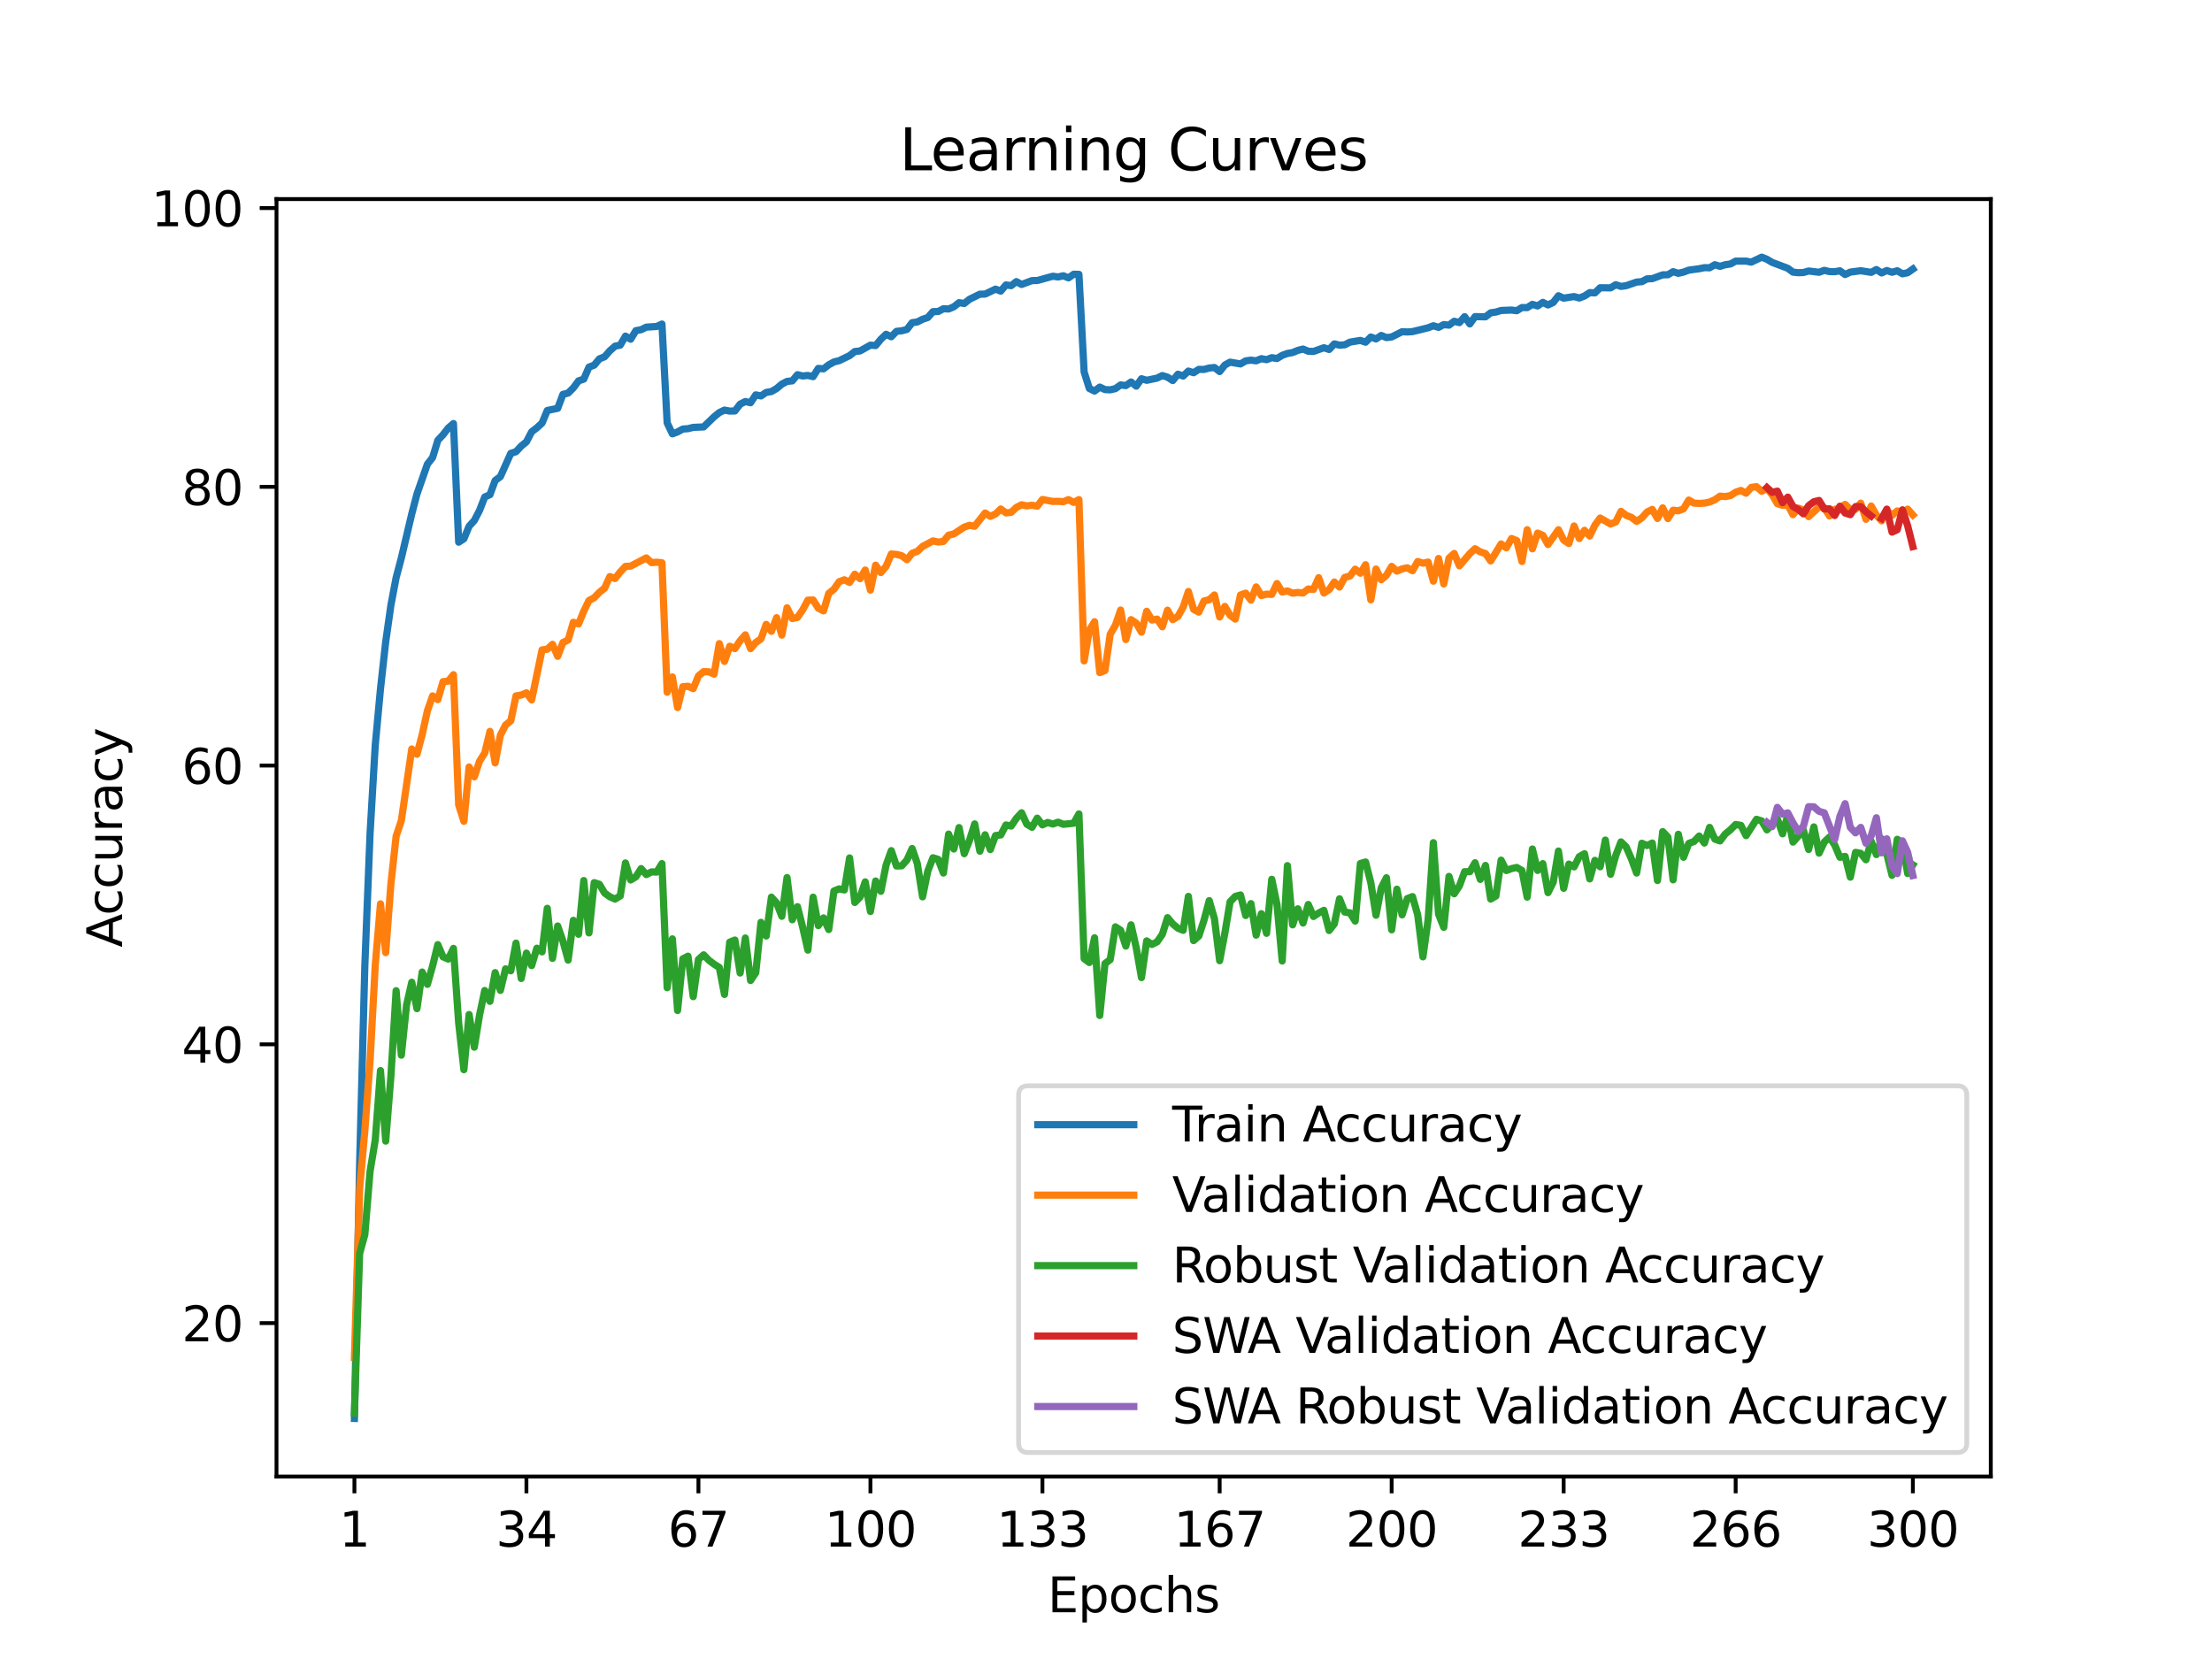 <?xml version="1.0" encoding="utf-8" standalone="no"?>
<!DOCTYPE svg PUBLIC "-//W3C//DTD SVG 1.1//EN"
  "http://www.w3.org/Graphics/SVG/1.1/DTD/svg11.dtd">
<svg xmlns:xlink="http://www.w3.org/1999/xlink" width="460.8pt" height="345.6pt" viewBox="0 0 460.8 345.6" xmlns="http://www.w3.org/2000/svg" version="1.1">
 <defs>
  <style type="text/css">*{stroke-linejoin: round; stroke-linecap: butt}</style>
 </defs>
 <g id="figure_1">
  <g id="patch_1">
   <path d="M 0 345.6 
L 460.8 345.6 
L 460.8 0 
L 0 0 
z
" style="fill: #ffffff"/>
  </g>
  <g id="axes_1">
   <g id="patch_2">
    <path d="M 57.6 307.584 
L 414.72 307.584 
L 414.72 41.472 
L 57.6 41.472 
z
" style="fill: #ffffff"/>
   </g>
   <g id="matplotlib.axis_1">
    <g id="xtick_1">
     <g id="line2d_1">
      <defs>
       <path id="m4ce14a0299" d="M 0 0 
L 0 3.5 
" style="stroke: #000000; stroke-width: 0.8"/>
      </defs>
      <g>
       <use xlink:href="#m4ce14a0299" x="73.833" y="307.584" style="stroke: #000000; stroke-width: 0.8"/>
      </g>
     </g>
     <g id="text_1">
      <!-- 1 -->
      <g transform="translate(70.651 322.182) scale(0.1 -0.1)">
       <defs>
        <path id="DejaVuSans-31" d="M 794 531 
L 1825 531 
L 1825 4091 
L 703 3866 
L 703 4441 
L 1819 4666 
L 2450 4666 
L 2450 531 
L 3481 531 
L 3481 0 
L 794 0 
L 794 531 
z
" transform="scale(0.016)"/>
       </defs>
       <use xlink:href="#DejaVuSans-31"/>
      </g>
     </g>
    </g>
    <g id="xtick_2">
     <g id="line2d_2">
      <g>
       <use xlink:href="#m4ce14a0299" x="109.664" y="307.584" style="stroke: #000000; stroke-width: 0.8"/>
      </g>
     </g>
     <g id="text_2">
      <!-- 34 -->
      <g transform="translate(103.302 322.182) scale(0.1 -0.1)">
       <defs>
        <path id="DejaVuSans-33" d="M 2597 2516 
Q 3050 2419 3304 2112 
Q 3559 1806 3559 1356 
Q 3559 666 3084 287 
Q 2609 -91 1734 -91 
Q 1441 -91 1130 -33 
Q 819 25 488 141 
L 488 750 
Q 750 597 1062 519 
Q 1375 441 1716 441 
Q 2309 441 2620 675 
Q 2931 909 2931 1356 
Q 2931 1769 2642 2001 
Q 2353 2234 1838 2234 
L 1294 2234 
L 1294 2753 
L 1863 2753 
Q 2328 2753 2575 2939 
Q 2822 3125 2822 3475 
Q 2822 3834 2567 4026 
Q 2313 4219 1838 4219 
Q 1578 4219 1281 4162 
Q 984 4106 628 3988 
L 628 4550 
Q 988 4650 1302 4700 
Q 1616 4750 1894 4750 
Q 2613 4750 3031 4423 
Q 3450 4097 3450 3541 
Q 3450 3153 3228 2886 
Q 3006 2619 2597 2516 
z
" transform="scale(0.016)"/>
        <path id="DejaVuSans-34" d="M 2419 4116 
L 825 1625 
L 2419 1625 
L 2419 4116 
z
M 2253 4666 
L 3047 4666 
L 3047 1625 
L 3713 1625 
L 3713 1100 
L 3047 1100 
L 3047 0 
L 2419 0 
L 2419 1100 
L 313 1100 
L 313 1709 
L 2253 4666 
z
" transform="scale(0.016)"/>
       </defs>
       <use xlink:href="#DejaVuSans-33"/>
       <use xlink:href="#DejaVuSans-34" x="63.623"/>
      </g>
     </g>
    </g>
    <g id="xtick_3">
     <g id="line2d_3">
      <g>
       <use xlink:href="#m4ce14a0299" x="145.496" y="307.584" style="stroke: #000000; stroke-width: 0.8"/>
      </g>
     </g>
     <g id="text_3">
      <!-- 67 -->
      <g transform="translate(139.133 322.182) scale(0.1 -0.1)">
       <defs>
        <path id="DejaVuSans-36" d="M 2113 2584 
Q 1688 2584 1439 2293 
Q 1191 2003 1191 1497 
Q 1191 994 1439 701 
Q 1688 409 2113 409 
Q 2538 409 2786 701 
Q 3034 994 3034 1497 
Q 3034 2003 2786 2293 
Q 2538 2584 2113 2584 
z
M 3366 4563 
L 3366 3988 
Q 3128 4100 2886 4159 
Q 2644 4219 2406 4219 
Q 1781 4219 1451 3797 
Q 1122 3375 1075 2522 
Q 1259 2794 1537 2939 
Q 1816 3084 2150 3084 
Q 2853 3084 3261 2657 
Q 3669 2231 3669 1497 
Q 3669 778 3244 343 
Q 2819 -91 2113 -91 
Q 1303 -91 875 529 
Q 447 1150 447 2328 
Q 447 3434 972 4092 
Q 1497 4750 2381 4750 
Q 2619 4750 2861 4703 
Q 3103 4656 3366 4563 
z
" transform="scale(0.016)"/>
        <path id="DejaVuSans-37" d="M 525 4666 
L 3525 4666 
L 3525 4397 
L 1831 0 
L 1172 0 
L 2766 4134 
L 525 4134 
L 525 4666 
z
" transform="scale(0.016)"/>
       </defs>
       <use xlink:href="#DejaVuSans-36"/>
       <use xlink:href="#DejaVuSans-37" x="63.623"/>
      </g>
     </g>
    </g>
    <g id="xtick_4">
     <g id="line2d_4">
      <g>
       <use xlink:href="#m4ce14a0299" x="181.327" y="307.584" style="stroke: #000000; stroke-width: 0.8"/>
      </g>
     </g>
     <g id="text_4">
      <!-- 100 -->
      <g transform="translate(171.783 322.182) scale(0.1 -0.1)">
       <defs>
        <path id="DejaVuSans-30" d="M 2034 4250 
Q 1547 4250 1301 3770 
Q 1056 3291 1056 2328 
Q 1056 1369 1301 889 
Q 1547 409 2034 409 
Q 2525 409 2770 889 
Q 3016 1369 3016 2328 
Q 3016 3291 2770 3770 
Q 2525 4250 2034 4250 
z
M 2034 4750 
Q 2819 4750 3233 4129 
Q 3647 3509 3647 2328 
Q 3647 1150 3233 529 
Q 2819 -91 2034 -91 
Q 1250 -91 836 529 
Q 422 1150 422 2328 
Q 422 3509 836 4129 
Q 1250 4750 2034 4750 
z
" transform="scale(0.016)"/>
       </defs>
       <use xlink:href="#DejaVuSans-31"/>
       <use xlink:href="#DejaVuSans-30" x="63.623"/>
       <use xlink:href="#DejaVuSans-30" x="127.246"/>
      </g>
     </g>
    </g>
    <g id="xtick_5">
     <g id="line2d_5">
      <g>
       <use xlink:href="#m4ce14a0299" x="217.158" y="307.584" style="stroke: #000000; stroke-width: 0.8"/>
      </g>
     </g>
     <g id="text_5">
      <!-- 133 -->
      <g transform="translate(207.615 322.182) scale(0.1 -0.1)">
       <use xlink:href="#DejaVuSans-31"/>
       <use xlink:href="#DejaVuSans-33" x="63.623"/>
       <use xlink:href="#DejaVuSans-33" x="127.246"/>
      </g>
     </g>
    </g>
    <g id="xtick_6">
     <g id="line2d_6">
      <g>
       <use xlink:href="#m4ce14a0299" x="254.076" y="307.584" style="stroke: #000000; stroke-width: 0.8"/>
      </g>
     </g>
     <g id="text_6">
      <!-- 167 -->
      <g transform="translate(244.532 322.182) scale(0.1 -0.1)">
       <use xlink:href="#DejaVuSans-31"/>
       <use xlink:href="#DejaVuSans-36" x="63.623"/>
       <use xlink:href="#DejaVuSans-37" x="127.246"/>
      </g>
     </g>
    </g>
    <g id="xtick_7">
     <g id="line2d_7">
      <g>
       <use xlink:href="#m4ce14a0299" x="289.907" y="307.584" style="stroke: #000000; stroke-width: 0.8"/>
      </g>
     </g>
     <g id="text_7">
      <!-- 200 -->
      <g transform="translate(280.363 322.182) scale(0.1 -0.1)">
       <defs>
        <path id="DejaVuSans-32" d="M 1228 531 
L 3431 531 
L 3431 0 
L 469 0 
L 469 531 
Q 828 903 1448 1529 
Q 2069 2156 2228 2338 
Q 2531 2678 2651 2914 
Q 2772 3150 2772 3378 
Q 2772 3750 2511 3984 
Q 2250 4219 1831 4219 
Q 1534 4219 1204 4116 
Q 875 4013 500 3803 
L 500 4441 
Q 881 4594 1212 4672 
Q 1544 4750 1819 4750 
Q 2544 4750 2975 4387 
Q 3406 4025 3406 3419 
Q 3406 3131 3298 2873 
Q 3191 2616 2906 2266 
Q 2828 2175 2409 1742 
Q 1991 1309 1228 531 
z
" transform="scale(0.016)"/>
       </defs>
       <use xlink:href="#DejaVuSans-32"/>
       <use xlink:href="#DejaVuSans-30" x="63.623"/>
       <use xlink:href="#DejaVuSans-30" x="127.246"/>
      </g>
     </g>
    </g>
    <g id="xtick_8">
     <g id="line2d_8">
      <g>
       <use xlink:href="#m4ce14a0299" x="325.739" y="307.584" style="stroke: #000000; stroke-width: 0.8"/>
      </g>
     </g>
     <g id="text_8">
      <!-- 233 -->
      <g transform="translate(316.195 322.182) scale(0.1 -0.1)">
       <use xlink:href="#DejaVuSans-32"/>
       <use xlink:href="#DejaVuSans-33" x="63.623"/>
       <use xlink:href="#DejaVuSans-33" x="127.246"/>
      </g>
     </g>
    </g>
    <g id="xtick_9">
     <g id="line2d_9">
      <g>
       <use xlink:href="#m4ce14a0299" x="361.57" y="307.584" style="stroke: #000000; stroke-width: 0.8"/>
      </g>
     </g>
     <g id="text_9">
      <!-- 266 -->
      <g transform="translate(352.026 322.182) scale(0.1 -0.1)">
       <use xlink:href="#DejaVuSans-32"/>
       <use xlink:href="#DejaVuSans-36" x="63.623"/>
       <use xlink:href="#DejaVuSans-36" x="127.246"/>
      </g>
     </g>
    </g>
    <g id="xtick_10">
     <g id="line2d_10">
      <g>
       <use xlink:href="#m4ce14a0299" x="398.487" y="307.584" style="stroke: #000000; stroke-width: 0.8"/>
      </g>
     </g>
     <g id="text_10">
      <!-- 300 -->
      <g transform="translate(388.944 322.182) scale(0.1 -0.1)">
       <use xlink:href="#DejaVuSans-33"/>
       <use xlink:href="#DejaVuSans-30" x="63.623"/>
       <use xlink:href="#DejaVuSans-30" x="127.246"/>
      </g>
     </g>
    </g>
    <g id="text_11">
     <!-- Epochs -->
     <g transform="translate(218.244 335.861) scale(0.1 -0.1)">
      <defs>
       <path id="DejaVuSans-45" d="M 628 4666 
L 3578 4666 
L 3578 4134 
L 1259 4134 
L 1259 2753 
L 3481 2753 
L 3481 2222 
L 1259 2222 
L 1259 531 
L 3634 531 
L 3634 0 
L 628 0 
L 628 4666 
z
" transform="scale(0.016)"/>
       <path id="DejaVuSans-70" d="M 1159 525 
L 1159 -1331 
L 581 -1331 
L 581 3500 
L 1159 3500 
L 1159 2969 
Q 1341 3281 1617 3432 
Q 1894 3584 2278 3584 
Q 2916 3584 3314 3078 
Q 3713 2572 3713 1747 
Q 3713 922 3314 415 
Q 2916 -91 2278 -91 
Q 1894 -91 1617 61 
Q 1341 213 1159 525 
z
M 3116 1747 
Q 3116 2381 2855 2742 
Q 2594 3103 2138 3103 
Q 1681 3103 1420 2742 
Q 1159 2381 1159 1747 
Q 1159 1113 1420 752 
Q 1681 391 2138 391 
Q 2594 391 2855 752 
Q 3116 1113 3116 1747 
z
" transform="scale(0.016)"/>
       <path id="DejaVuSans-6f" d="M 1959 3097 
Q 1497 3097 1228 2736 
Q 959 2375 959 1747 
Q 959 1119 1226 758 
Q 1494 397 1959 397 
Q 2419 397 2687 759 
Q 2956 1122 2956 1747 
Q 2956 2369 2687 2733 
Q 2419 3097 1959 3097 
z
M 1959 3584 
Q 2709 3584 3137 3096 
Q 3566 2609 3566 1747 
Q 3566 888 3137 398 
Q 2709 -91 1959 -91 
Q 1206 -91 779 398 
Q 353 888 353 1747 
Q 353 2609 779 3096 
Q 1206 3584 1959 3584 
z
" transform="scale(0.016)"/>
       <path id="DejaVuSans-63" d="M 3122 3366 
L 3122 2828 
Q 2878 2963 2633 3030 
Q 2388 3097 2138 3097 
Q 1578 3097 1268 2742 
Q 959 2388 959 1747 
Q 959 1106 1268 751 
Q 1578 397 2138 397 
Q 2388 397 2633 464 
Q 2878 531 3122 666 
L 3122 134 
Q 2881 22 2623 -34 
Q 2366 -91 2075 -91 
Q 1284 -91 818 406 
Q 353 903 353 1747 
Q 353 2603 823 3093 
Q 1294 3584 2113 3584 
Q 2378 3584 2631 3529 
Q 2884 3475 3122 3366 
z
" transform="scale(0.016)"/>
       <path id="DejaVuSans-68" d="M 3513 2113 
L 3513 0 
L 2938 0 
L 2938 2094 
Q 2938 2591 2744 2837 
Q 2550 3084 2163 3084 
Q 1697 3084 1428 2787 
Q 1159 2491 1159 1978 
L 1159 0 
L 581 0 
L 581 4863 
L 1159 4863 
L 1159 2956 
Q 1366 3272 1645 3428 
Q 1925 3584 2291 3584 
Q 2894 3584 3203 3211 
Q 3513 2838 3513 2113 
z
" transform="scale(0.016)"/>
       <path id="DejaVuSans-73" d="M 2834 3397 
L 2834 2853 
Q 2591 2978 2328 3040 
Q 2066 3103 1784 3103 
Q 1356 3103 1142 2972 
Q 928 2841 928 2578 
Q 928 2378 1081 2264 
Q 1234 2150 1697 2047 
L 1894 2003 
Q 2506 1872 2764 1633 
Q 3022 1394 3022 966 
Q 3022 478 2636 193 
Q 2250 -91 1575 -91 
Q 1294 -91 989 -36 
Q 684 19 347 128 
L 347 722 
Q 666 556 975 473 
Q 1284 391 1588 391 
Q 1994 391 2212 530 
Q 2431 669 2431 922 
Q 2431 1156 2273 1281 
Q 2116 1406 1581 1522 
L 1381 1569 
Q 847 1681 609 1914 
Q 372 2147 372 2553 
Q 372 3047 722 3315 
Q 1072 3584 1716 3584 
Q 2034 3584 2315 3537 
Q 2597 3491 2834 3397 
z
" transform="scale(0.016)"/>
      </defs>
      <use xlink:href="#DejaVuSans-45"/>
      <use xlink:href="#DejaVuSans-70" x="63.184"/>
      <use xlink:href="#DejaVuSans-6f" x="126.66"/>
      <use xlink:href="#DejaVuSans-63" x="187.842"/>
      <use xlink:href="#DejaVuSans-68" x="242.822"/>
      <use xlink:href="#DejaVuSans-73" x="306.201"/>
     </g>
    </g>
   </g>
   <g id="matplotlib.axis_2">
    <g id="ytick_1">
     <g id="line2d_11">
      <defs>
       <path id="m429bdee5ed" d="M 0 0 
L -3.5 0 
" style="stroke: #000000; stroke-width: 0.8"/>
      </defs>
      <g>
       <use xlink:href="#m429bdee5ed" x="57.6" y="275.622" style="stroke: #000000; stroke-width: 0.8"/>
      </g>
     </g>
     <g id="text_12">
      <!-- 20 -->
      <g transform="translate(37.875 279.421) scale(0.1 -0.1)">
       <use xlink:href="#DejaVuSans-32"/>
       <use xlink:href="#DejaVuSans-30" x="63.623"/>
      </g>
     </g>
    </g>
    <g id="ytick_2">
     <g id="line2d_12">
      <g>
       <use xlink:href="#m429bdee5ed" x="57.6" y="217.552" style="stroke: #000000; stroke-width: 0.8"/>
      </g>
     </g>
     <g id="text_13">
      <!-- 40 -->
      <g transform="translate(37.875 221.351) scale(0.1 -0.1)">
       <use xlink:href="#DejaVuSans-34"/>
       <use xlink:href="#DejaVuSans-30" x="63.623"/>
      </g>
     </g>
    </g>
    <g id="ytick_3">
     <g id="line2d_13">
      <g>
       <use xlink:href="#m429bdee5ed" x="57.6" y="159.482" style="stroke: #000000; stroke-width: 0.8"/>
      </g>
     </g>
     <g id="text_14">
      <!-- 60 -->
      <g transform="translate(37.875 163.281) scale(0.1 -0.1)">
       <use xlink:href="#DejaVuSans-36"/>
       <use xlink:href="#DejaVuSans-30" x="63.623"/>
      </g>
     </g>
    </g>
    <g id="ytick_4">
     <g id="line2d_14">
      <g>
       <use xlink:href="#m429bdee5ed" x="57.6" y="101.412" style="stroke: #000000; stroke-width: 0.8"/>
      </g>
     </g>
     <g id="text_15">
      <!-- 80 -->
      <g transform="translate(37.875 105.211) scale(0.1 -0.1)">
       <defs>
        <path id="DejaVuSans-38" d="M 2034 2216 
Q 1584 2216 1326 1975 
Q 1069 1734 1069 1313 
Q 1069 891 1326 650 
Q 1584 409 2034 409 
Q 2484 409 2743 651 
Q 3003 894 3003 1313 
Q 3003 1734 2745 1975 
Q 2488 2216 2034 2216 
z
M 1403 2484 
Q 997 2584 770 2862 
Q 544 3141 544 3541 
Q 544 4100 942 4425 
Q 1341 4750 2034 4750 
Q 2731 4750 3128 4425 
Q 3525 4100 3525 3541 
Q 3525 3141 3298 2862 
Q 3072 2584 2669 2484 
Q 3125 2378 3379 2068 
Q 3634 1759 3634 1313 
Q 3634 634 3220 271 
Q 2806 -91 2034 -91 
Q 1263 -91 848 271 
Q 434 634 434 1313 
Q 434 1759 690 2068 
Q 947 2378 1403 2484 
z
M 1172 3481 
Q 1172 3119 1398 2916 
Q 1625 2713 2034 2713 
Q 2441 2713 2670 2916 
Q 2900 3119 2900 3481 
Q 2900 3844 2670 4047 
Q 2441 4250 2034 4250 
Q 1625 4250 1398 4047 
Q 1172 3844 1172 3481 
z
" transform="scale(0.016)"/>
       </defs>
       <use xlink:href="#DejaVuSans-38"/>
       <use xlink:href="#DejaVuSans-30" x="63.623"/>
      </g>
     </g>
    </g>
    <g id="ytick_5">
     <g id="line2d_15">
      <g>
       <use xlink:href="#m429bdee5ed" x="57.6" y="43.342" style="stroke: #000000; stroke-width: 0.8"/>
      </g>
     </g>
     <g id="text_16">
      <!-- 100 -->
      <g transform="translate(31.512 47.141) scale(0.1 -0.1)">
       <use xlink:href="#DejaVuSans-31"/>
       <use xlink:href="#DejaVuSans-30" x="63.623"/>
       <use xlink:href="#DejaVuSans-30" x="127.246"/>
      </g>
     </g>
    </g>
    <g id="text_17">
     <!-- Accuracy -->
     <g transform="translate(25.433 197.356) rotate(-90) scale(0.1 -0.1)">
      <defs>
       <path id="DejaVuSans-41" d="M 2188 4044 
L 1331 1722 
L 3047 1722 
L 2188 4044 
z
M 1831 4666 
L 2547 4666 
L 4325 0 
L 3669 0 
L 3244 1197 
L 1141 1197 
L 716 0 
L 50 0 
L 1831 4666 
z
" transform="scale(0.016)"/>
       <path id="DejaVuSans-75" d="M 544 1381 
L 544 3500 
L 1119 3500 
L 1119 1403 
Q 1119 906 1312 657 
Q 1506 409 1894 409 
Q 2359 409 2629 706 
Q 2900 1003 2900 1516 
L 2900 3500 
L 3475 3500 
L 3475 0 
L 2900 0 
L 2900 538 
Q 2691 219 2414 64 
Q 2138 -91 1772 -91 
Q 1169 -91 856 284 
Q 544 659 544 1381 
z
M 1991 3584 
L 1991 3584 
z
" transform="scale(0.016)"/>
       <path id="DejaVuSans-72" d="M 2631 2963 
Q 2534 3019 2420 3045 
Q 2306 3072 2169 3072 
Q 1681 3072 1420 2755 
Q 1159 2438 1159 1844 
L 1159 0 
L 581 0 
L 581 3500 
L 1159 3500 
L 1159 2956 
Q 1341 3275 1631 3429 
Q 1922 3584 2338 3584 
Q 2397 3584 2469 3576 
Q 2541 3569 2628 3553 
L 2631 2963 
z
" transform="scale(0.016)"/>
       <path id="DejaVuSans-61" d="M 2194 1759 
Q 1497 1759 1228 1600 
Q 959 1441 959 1056 
Q 959 750 1161 570 
Q 1363 391 1709 391 
Q 2188 391 2477 730 
Q 2766 1069 2766 1631 
L 2766 1759 
L 2194 1759 
z
M 3341 1997 
L 3341 0 
L 2766 0 
L 2766 531 
Q 2569 213 2275 61 
Q 1981 -91 1556 -91 
Q 1019 -91 701 211 
Q 384 513 384 1019 
Q 384 1609 779 1909 
Q 1175 2209 1959 2209 
L 2766 2209 
L 2766 2266 
Q 2766 2663 2505 2880 
Q 2244 3097 1772 3097 
Q 1472 3097 1187 3025 
Q 903 2953 641 2809 
L 641 3341 
Q 956 3463 1253 3523 
Q 1550 3584 1831 3584 
Q 2591 3584 2966 3190 
Q 3341 2797 3341 1997 
z
" transform="scale(0.016)"/>
       <path id="DejaVuSans-79" d="M 2059 -325 
Q 1816 -950 1584 -1140 
Q 1353 -1331 966 -1331 
L 506 -1331 
L 506 -850 
L 844 -850 
Q 1081 -850 1212 -737 
Q 1344 -625 1503 -206 
L 1606 56 
L 191 3500 
L 800 3500 
L 1894 763 
L 2988 3500 
L 3597 3500 
L 2059 -325 
z
" transform="scale(0.016)"/>
      </defs>
      <use xlink:href="#DejaVuSans-41"/>
      <use xlink:href="#DejaVuSans-63" x="66.658"/>
      <use xlink:href="#DejaVuSans-63" x="121.639"/>
      <use xlink:href="#DejaVuSans-75" x="176.619"/>
      <use xlink:href="#DejaVuSans-72" x="239.998"/>
      <use xlink:href="#DejaVuSans-61" x="281.111"/>
      <use xlink:href="#DejaVuSans-63" x="342.391"/>
      <use xlink:href="#DejaVuSans-79" x="397.371"/>
     </g>
    </g>
   </g>
   <g id="line2d_16">
    <path d="M 73.833 295.488 
L 74.919 242.302 
L 76.004 201.112 
L 77.09 173.645 
L 78.176 155.162 
L 79.262 143.495 
L 80.348 133.699 
L 81.433 126.08 
L 82.519 120.343 
L 83.605 116.237 
L 85.777 107.045 
L 86.862 102.904 
L 89.034 96.697 
L 90.12 95.315 
L 91.206 91.732 
L 92.291 90.57 
L 93.377 89.171 
L 94.463 88.23 
L 95.549 112.945 
L 96.635 112.242 
L 97.72 109.629 
L 98.806 108.438 
L 99.892 106.336 
L 100.978 103.532 
L 102.064 103.05 
L 103.149 100.1 
L 104.235 99.298 
L 106.407 94.444 
L 107.493 94.101 
L 108.578 92.928 
L 109.664 92.045 
L 110.75 89.955 
L 111.836 89.119 
L 112.922 88.131 
L 114.007 85.512 
L 116.179 85.059 
L 117.265 82.156 
L 118.351 81.883 
L 119.436 80.809 
L 120.522 79.34 
L 121.608 78.979 
L 122.694 76.477 
L 123.78 76.064 
L 124.865 74.758 
L 125.951 74.322 
L 127.037 73.08 
L 128.123 72.116 
L 129.209 71.895 
L 130.294 70.019 
L 131.38 70.664 
L 132.466 68.881 
L 133.552 68.684 
L 134.638 68.149 
L 136.809 68.01 
L 137.895 67.505 
L 138.981 88.091 
L 140.067 90.373 
L 141.152 89.978 
L 142.238 89.38 
L 143.324 89.299 
L 144.41 89.031 
L 146.581 88.933 
L 148.753 86.831 
L 149.839 85.948 
L 150.925 85.431 
L 152.01 85.634 
L 153.096 85.611 
L 154.182 84.194 
L 155.268 83.648 
L 156.354 83.892 
L 157.439 82.26 
L 158.525 82.481 
L 159.611 81.744 
L 160.697 81.569 
L 161.783 80.936 
L 162.868 80.025 
L 163.954 79.45 
L 165.04 79.345 
L 166.126 78.056 
L 167.212 78.323 
L 168.297 78.213 
L 169.383 78.457 
L 170.469 76.744 
L 171.555 76.837 
L 172.641 76 
L 173.726 75.402 
L 174.812 75.135 
L 176.984 74.084 
L 178.07 73.231 
L 179.155 73.114 
L 181.327 71.901 
L 182.413 71.988 
L 183.499 70.67 
L 184.584 69.642 
L 185.67 70.147 
L 186.756 69.026 
L 187.842 68.91 
L 188.928 68.626 
L 190.013 67.22 
L 191.099 67.069 
L 192.185 66.512 
L 193.271 66.146 
L 194.357 64.921 
L 195.442 64.892 
L 196.528 64.317 
L 197.614 64.369 
L 198.7 63.91 
L 199.786 63.051 
L 200.871 63.219 
L 201.957 62.348 
L 204.129 61.28 
L 205.215 61.268 
L 207.386 60.229 
L 208.472 60.641 
L 209.558 59.358 
L 210.644 59.509 
L 211.729 58.667 
L 212.815 59.259 
L 214.987 58.452 
L 216.073 58.44 
L 219.33 57.54 
L 220.416 57.697 
L 221.502 57.447 
L 222.587 57.883 
L 223.673 57.128 
L 224.759 57.151 
L 225.845 77.504 
L 226.931 80.931 
L 228.016 81.465 
L 229.102 80.64 
L 230.188 81.157 
L 231.274 81.209 
L 232.36 80.96 
L 233.445 80.182 
L 234.531 80.333 
L 235.617 79.572 
L 236.703 80.443 
L 237.789 78.898 
L 238.875 79.223 
L 241.046 78.765 
L 242.132 78.236 
L 243.218 78.573 
L 244.304 79.276 
L 245.389 77.957 
L 246.475 78.335 
L 247.561 77.301 
L 248.647 77.644 
L 249.733 76.947 
L 250.818 76.964 
L 251.904 76.668 
L 252.99 76.558 
L 254.076 77.406 
L 255.162 76.035 
L 256.247 75.443 
L 258.419 75.815 
L 259.505 75.176 
L 260.591 75.025 
L 261.676 75.164 
L 262.762 74.717 
L 263.848 74.926 
L 264.934 74.508 
L 266.02 74.688 
L 267.105 74.026 
L 268.191 73.631 
L 269.277 73.44 
L 270.363 72.992 
L 271.449 72.714 
L 272.534 73.172 
L 273.62 73.213 
L 275.792 72.441 
L 276.878 72.801 
L 277.963 71.645 
L 279.049 71.901 
L 280.135 71.831 
L 281.221 71.274 
L 283.392 70.914 
L 284.478 71.285 
L 285.564 70.205 
L 286.65 70.606 
L 287.736 69.88 
L 288.821 70.327 
L 289.907 70.199 
L 292.079 69.102 
L 293.165 69.154 
L 294.25 69.079 
L 297.508 68.283 
L 298.594 67.859 
L 299.679 68.196 
L 300.765 67.621 
L 301.851 67.737 
L 302.937 66.924 
L 304.023 67.203 
L 305.108 65.966 
L 306.194 67.482 
L 307.28 65.96 
L 309.452 66.001 
L 310.537 65.165 
L 311.623 65.008 
L 312.709 64.677 
L 314.881 64.59 
L 315.966 64.729 
L 317.052 64.067 
L 318.138 64.084 
L 319.224 63.405 
L 320.31 63.736 
L 321.395 62.993 
L 322.481 63.527 
L 323.567 63.004 
L 324.653 61.611 
L 325.739 62.11 
L 327.91 61.779 
L 328.996 62.087 
L 330.082 61.663 
L 331.168 60.955 
L 332.253 61.013 
L 333.339 59.944 
L 335.511 59.967 
L 336.597 59.311 
L 337.682 59.665 
L 338.768 59.509 
L 340.94 58.759 
L 342.026 58.678 
L 343.111 58.092 
L 344.197 58.051 
L 346.369 57.255 
L 347.455 57.238 
L 348.54 56.593 
L 349.626 56.936 
L 350.712 56.681 
L 351.798 56.274 
L 353.969 55.984 
L 355.055 55.757 
L 356.141 55.786 
L 357.227 55.148 
L 358.313 55.484 
L 359.398 55.148 
L 360.484 54.991 
L 361.57 54.398 
L 363.742 54.393 
L 364.827 54.607 
L 366.999 53.568 
L 368.085 54.015 
L 369.171 54.66 
L 372.428 55.891 
L 373.514 56.692 
L 374.6 56.808 
L 375.685 56.773 
L 376.771 56.454 
L 378.943 56.721 
L 380.029 56.321 
L 381.114 56.576 
L 382.2 56.599 
L 383.286 56.413 
L 384.372 57.186 
L 385.458 56.681 
L 387.629 56.396 
L 389.801 56.739 
L 390.887 56.152 
L 391.972 56.861 
L 393.058 56.355 
L 394.144 56.721 
L 395.23 56.402 
L 396.316 57.041 
L 397.401 56.814 
L 398.487 56.048 
L 398.487 56.048 
" clip-path="url(#pf240783282)" style="fill: none; stroke: #1f77b4; stroke-width: 1.5; stroke-linecap: square"/>
   </g>
   <g id="line2d_17">
    <path d="M 73.833 282.794 
L 74.919 247.603 
L 76.004 235.554 
L 77.09 221.065 
L 78.176 201.002 
L 79.262 188.285 
L 80.348 198.447 
L 81.433 184.162 
L 82.519 174.203 
L 83.605 170.951 
L 85.777 156.027 
L 86.862 157.13 
L 87.948 153.036 
L 89.034 148.071 
L 90.12 144.965 
L 91.206 145.748 
L 92.291 142.003 
L 93.377 141.887 
L 94.463 140.551 
L 95.549 167.67 
L 96.635 171.096 
L 97.72 159.772 
L 98.806 161.834 
L 99.892 158.582 
L 100.978 156.869 
L 102.064 152.368 
L 103.149 158.93 
L 104.235 153.152 
L 105.321 151.033 
L 106.407 150.162 
L 107.493 144.965 
L 108.578 144.79 
L 109.664 144.326 
L 110.75 145.807 
L 112.922 135.383 
L 114.007 135.238 
L 115.093 134.222 
L 116.179 136.719 
L 117.265 133.844 
L 118.351 133.321 
L 119.436 129.634 
L 120.522 129.982 
L 121.608 127.311 
L 122.694 125.105 
L 123.78 124.524 
L 124.865 123.391 
L 125.951 122.52 
L 127.037 120.111 
L 128.123 120.517 
L 129.209 119.152 
L 130.294 117.991 
L 131.38 117.933 
L 134.638 116.22 
L 135.723 117.207 
L 136.809 117.12 
L 137.895 117.236 
L 138.981 144.21 
L 140.067 141.016 
L 141.152 147.403 
L 142.238 143.048 
L 143.324 142.961 
L 144.41 143.455 
L 145.496 140.813 
L 146.581 139.912 
L 147.667 139.941 
L 148.753 140.435 
L 149.839 134.076 
L 150.925 137.793 
L 152.01 134.628 
L 153.096 135.122 
L 154.182 133.467 
L 155.268 132.247 
L 156.354 135.122 
L 157.439 133.844 
L 158.525 133.089 
L 159.611 130.07 
L 160.697 131.521 
L 161.783 128.676 
L 162.868 132.305 
L 163.954 126.614 
L 165.04 128.85 
L 166.126 128.618 
L 167.212 127.05 
L 168.297 125.017 
L 169.383 124.988 
L 170.469 126.701 
L 171.555 127.253 
L 172.641 123.624 
L 173.726 122.753 
L 174.812 121.185 
L 175.898 120.778 
L 176.984 121.33 
L 178.07 119.617 
L 179.155 120.546 
L 180.241 118.746 
L 181.327 122.927 
L 182.413 117.73 
L 183.499 119.269 
L 184.584 117.991 
L 185.67 115.407 
L 186.756 115.494 
L 187.842 115.755 
L 188.928 116.597 
L 190.013 115.262 
L 191.099 114.855 
L 192.185 113.839 
L 194.357 112.678 
L 195.442 112.91 
L 196.528 112.794 
L 197.614 111.487 
L 198.7 111.226 
L 200.871 109.803 
L 201.957 109.426 
L 203.043 109.629 
L 205.215 106.871 
L 206.3 107.567 
L 207.386 107.074 
L 208.472 106.029 
L 209.558 106.842 
L 210.644 106.725 
L 211.729 105.709 
L 212.815 105.157 
L 213.901 105.39 
L 214.987 105.245 
L 216.073 105.448 
L 217.158 104.054 
L 219.33 104.461 
L 220.416 104.432 
L 221.502 104.519 
L 222.587 104.083 
L 223.673 104.664 
L 224.759 104.083 
L 225.845 137.677 
L 226.931 131.26 
L 228.016 129.518 
L 229.102 140.116 
L 230.188 139.68 
L 231.274 132.131 
L 232.36 130.244 
L 233.445 127.079 
L 234.531 133.234 
L 235.617 129.082 
L 236.703 129.808 
L 237.789 131.696 
L 238.875 127.34 
L 239.96 129.169 
L 241.046 128.966 
L 242.132 130.563 
L 243.218 127.108 
L 244.304 129.082 
L 245.389 128.415 
L 246.475 126.469 
L 247.561 123.217 
L 248.647 126.934 
L 249.733 127.514 
L 250.818 125.192 
L 251.904 124.93 
L 252.99 123.943 
L 254.076 128.531 
L 255.162 126.324 
L 256.247 128.182 
L 257.333 128.966 
L 258.419 123.943 
L 259.505 123.566 
L 260.591 125.017 
L 261.676 122.259 
L 262.762 124.059 
L 263.848 123.769 
L 264.934 123.827 
L 266.02 121.562 
L 267.105 123.333 
L 268.191 123.101 
L 269.277 123.566 
L 270.363 123.421 
L 271.449 123.537 
L 272.534 122.695 
L 273.62 122.782 
L 274.706 120.343 
L 275.792 123.537 
L 276.878 122.84 
L 277.963 121.243 
L 279.049 122.288 
L 280.135 120.285 
L 281.221 119.994 
L 282.307 118.572 
L 283.392 119.414 
L 284.478 117.643 
L 285.564 124.959 
L 286.65 118.543 
L 287.736 120.778 
L 288.821 119.849 
L 289.907 117.991 
L 290.993 118.978 
L 292.079 118.514 
L 293.165 118.281 
L 294.25 118.891 
L 295.336 116.975 
L 296.422 117.323 
L 297.508 117.091 
L 298.594 121.069 
L 299.679 116.336 
L 300.765 121.649 
L 301.851 116.278 
L 302.937 115.291 
L 304.023 117.875 
L 306.194 115.32 
L 307.28 114.304 
L 308.366 114.971 
L 309.452 115.32 
L 310.537 116.859 
L 312.709 113.316 
L 313.795 114.129 
L 314.881 112.184 
L 315.966 112.619 
L 317.052 116.975 
L 318.138 110.355 
L 319.224 114.333 
L 320.31 111.052 
L 321.395 111.516 
L 322.481 113.432 
L 324.653 110.355 
L 325.739 112.503 
L 326.824 113.229 
L 327.91 109.571 
L 328.996 112.184 
L 330.082 110.471 
L 331.168 111.661 
L 332.253 109.397 
L 333.339 107.916 
L 335.511 109.164 
L 336.597 108.729 
L 337.682 106.522 
L 338.768 107.364 
L 339.854 107.771 
L 340.94 108.613 
L 342.026 107.887 
L 343.111 106.667 
L 344.197 106.116 
L 345.283 108.003 
L 346.369 105.796 
L 347.455 108.032 
L 348.54 106.29 
L 349.626 106.406 
L 350.712 105.999 
L 351.798 104.17 
L 352.884 104.809 
L 353.969 104.867 
L 355.055 104.809 
L 356.141 104.577 
L 357.227 104.112 
L 358.313 103.357 
L 359.398 103.444 
L 360.484 103.241 
L 361.57 102.544 
L 362.656 102.167 
L 363.742 102.748 
L 364.827 101.528 
L 365.913 101.383 
L 366.999 102.341 
L 368.085 101.731 
L 369.171 103.067 
L 370.256 104.925 
L 371.342 105.274 
L 372.428 105.187 
L 373.514 107.219 
L 374.6 105.854 
L 375.685 106.232 
L 376.771 107.625 
L 378.943 105.593 
L 380.029 105.767 
L 381.114 107.48 
L 382.2 106.116 
L 383.286 105.883 
L 384.372 105.07 
L 385.458 106.116 
L 386.543 106.087 
L 387.629 104.809 
L 388.715 108.177 
L 389.801 105.419 
L 390.887 107.306 
L 391.972 108.496 
L 393.058 106.29 
L 394.144 107.364 
L 395.23 106.435 
L 396.316 107.248 
L 397.401 106.058 
L 398.487 107.277 
L 398.487 107.277 
" clip-path="url(#pf240783282)" style="fill: none; stroke: #ff7f0e; stroke-width: 1.5; stroke-linecap: square"/>
   </g>
   <g id="line2d_18">
    <path d="M 73.833 294.405 
L 74.919 261.125 
L 76.004 257.18 
L 77.09 244.024 
L 78.176 237.436 
L 79.262 223.019 
L 80.348 237.716 
L 81.433 224.22 
L 82.519 206.379 
L 83.605 219.815 
L 84.691 209.362 
L 85.777 204.617 
L 86.862 210.123 
L 87.948 202.494 
L 89.034 205.057 
L 90.12 201.212 
L 91.206 196.787 
L 92.291 199.33 
L 93.377 199.791 
L 94.463 197.568 
L 95.549 213.147 
L 96.635 222.839 
L 97.72 211.345 
L 98.806 218.153 
L 99.892 211.485 
L 100.978 206.339 
L 102.064 208.601 
L 103.149 202.614 
L 104.235 206.319 
L 105.321 201.833 
L 106.407 202.234 
L 107.493 196.467 
L 108.578 203.836 
L 109.664 198.549 
L 110.75 201.152 
L 111.836 197.528 
L 112.922 198.289 
L 114.007 189.218 
L 115.093 199.651 
L 116.179 192.902 
L 117.265 196.026 
L 118.351 200.011 
L 119.436 191.721 
L 120.522 194.624 
L 121.608 183.431 
L 122.694 194.344 
L 123.78 183.871 
L 124.865 184.212 
L 125.951 186.034 
L 127.037 186.815 
L 128.123 187.296 
L 129.209 186.635 
L 130.294 179.767 
L 131.38 183.311 
L 132.466 182.65 
L 133.552 180.948 
L 134.638 182.189 
L 135.723 181.629 
L 136.809 181.669 
L 137.895 179.907 
L 138.981 205.758 
L 140.067 195.586 
L 141.152 210.504 
L 142.238 199.751 
L 143.324 199.19 
L 144.41 207.62 
L 145.496 199.871 
L 146.581 198.91 
L 147.667 200.031 
L 148.753 200.852 
L 149.839 201.533 
L 150.925 207.16 
L 152.01 196.266 
L 153.096 195.826 
L 154.182 202.694 
L 155.268 195.405 
L 156.354 204.256 
L 157.439 202.634 
L 158.525 192.141 
L 159.611 194.985 
L 160.697 186.895 
L 161.783 188.097 
L 162.868 190.88 
L 163.954 182.81 
L 165.04 191.601 
L 166.126 188.878 
L 167.212 193.163 
L 168.297 197.928 
L 169.383 186.895 
L 170.469 192.822 
L 171.555 191.22 
L 172.641 193.643 
L 173.726 185.614 
L 174.812 185.173 
L 175.898 185.393 
L 176.984 178.725 
L 178.07 187.996 
L 179.155 186.895 
L 180.241 183.711 
L 181.327 189.879 
L 182.413 183.531 
L 183.499 185.674 
L 184.584 180.227 
L 185.67 177.203 
L 186.756 180.407 
L 187.842 180.367 
L 188.928 179.166 
L 190.013 176.763 
L 191.099 179.907 
L 192.185 186.835 
L 193.271 181.489 
L 194.357 178.685 
L 195.442 179.026 
L 196.528 181.869 
L 197.614 173.759 
L 198.7 176.863 
L 199.786 172.398 
L 200.871 177.844 
L 201.957 175.081 
L 203.043 171.637 
L 204.129 177.324 
L 205.215 173.899 
L 206.3 176.983 
L 207.386 174.06 
L 208.472 173.939 
L 209.558 171.857 
L 210.644 172.077 
L 211.729 170.475 
L 212.815 169.314 
L 213.901 171.697 
L 214.987 172.338 
L 216.073 170.435 
L 217.158 171.837 
L 218.244 171.336 
L 219.33 171.657 
L 220.416 171.276 
L 221.502 171.717 
L 223.673 171.497 
L 224.759 169.554 
L 225.845 199.711 
L 226.931 200.512 
L 228.016 195.365 
L 229.102 211.545 
L 230.188 200.732 
L 231.274 199.911 
L 232.36 193.083 
L 233.445 193.783 
L 234.531 197.087 
L 235.617 192.662 
L 236.703 197.448 
L 237.789 203.655 
L 238.875 196.006 
L 239.96 196.747 
L 241.046 196.206 
L 242.132 194.644 
L 243.218 191.16 
L 244.304 192.462 
L 245.389 193.363 
L 246.475 193.803 
L 247.561 186.735 
L 248.647 195.946 
L 249.733 195.005 
L 250.818 191.701 
L 251.904 187.616 
L 252.99 191.381 
L 254.076 200.131 
L 255.162 194.384 
L 256.247 187.856 
L 257.333 186.735 
L 258.419 186.435 
L 259.505 190.72 
L 260.591 188.237 
L 261.676 194.805 
L 262.762 190.339 
L 263.848 194.424 
L 264.934 183.171 
L 266.02 188.417 
L 267.105 200.191 
L 268.191 180.327 
L 269.277 192.662 
L 270.363 189.318 
L 271.449 192.282 
L 272.534 188.417 
L 273.62 190.92 
L 274.706 190.199 
L 275.792 189.638 
L 276.878 193.844 
L 277.963 192.462 
L 279.049 187.236 
L 280.135 189.999 
L 281.221 190.159 
L 282.307 191.881 
L 283.392 179.887 
L 284.478 179.566 
L 285.564 183.871 
L 286.65 190.66 
L 287.736 184.973 
L 288.821 182.85 
L 289.907 193.703 
L 290.993 185.233 
L 292.079 190.58 
L 293.165 187.195 
L 294.25 186.775 
L 295.336 190.6 
L 296.422 199.33 
L 297.508 191.541 
L 298.594 175.541 
L 299.679 190.439 
L 300.765 193.183 
L 301.851 182.57 
L 302.937 186.194 
L 304.023 184.552 
L 305.108 181.589 
L 306.194 181.589 
L 307.28 179.726 
L 308.366 183.191 
L 309.452 180.287 
L 310.537 187.296 
L 311.623 186.655 
L 312.709 179.186 
L 313.795 181.348 
L 314.881 180.948 
L 315.966 180.708 
L 317.052 181.348 
L 318.138 186.895 
L 319.224 176.863 
L 320.31 181.328 
L 321.395 179.907 
L 322.481 185.954 
L 323.567 183.771 
L 324.653 177.284 
L 325.739 185.053 
L 326.824 180.007 
L 327.91 180.588 
L 328.996 178.445 
L 330.082 177.844 
L 331.168 183.091 
L 332.253 179.226 
L 333.339 180.567 
L 334.425 175.001 
L 335.511 182.129 
L 336.597 178.205 
L 337.682 175.381 
L 338.768 176.443 
L 339.854 178.926 
L 340.94 181.869 
L 342.026 175.662 
L 343.111 176.142 
L 344.197 175.622 
L 345.283 183.431 
L 346.369 173.239 
L 347.455 174.38 
L 348.54 183.291 
L 349.626 173.799 
L 350.712 178.585 
L 351.798 175.702 
L 352.884 175.301 
L 353.969 174.16 
L 355.055 175.622 
L 356.141 172.358 
L 357.227 174.801 
L 358.313 175.181 
L 359.398 173.739 
L 360.484 172.858 
L 361.57 171.757 
L 362.656 171.937 
L 363.742 174.08 
L 365.913 170.676 
L 366.999 171.016 
L 368.085 172.878 
L 370.256 170.595 
L 371.342 173.699 
L 372.428 169.815 
L 373.514 175.421 
L 375.685 172.978 
L 376.771 176.963 
L 377.857 172.257 
L 378.943 177.724 
L 380.029 175.421 
L 381.114 174.38 
L 382.2 176.022 
L 383.286 178.585 
L 384.372 178.405 
L 385.458 182.73 
L 386.543 177.564 
L 387.629 177.764 
L 388.715 179.106 
L 389.801 175.261 
L 390.887 178.024 
L 391.972 174.72 
L 393.058 177.904 
L 394.144 182.35 
L 395.23 174.841 
L 396.316 175.581 
L 397.401 181.969 
L 398.487 180.167 
L 398.487 180.167 
" clip-path="url(#pf240783282)" style="fill: none; stroke: #2ca02c; stroke-width: 1.5; stroke-linecap: square"/>
   </g>
   <g id="line2d_19">
    <path d="M 368.085 101.586 
L 369.171 102.573 
L 370.256 102.312 
L 371.342 104.722 
L 372.428 103.561 
L 373.514 105.506 
L 374.6 106.116 
L 375.685 107.045 
L 376.771 105.332 
L 377.857 104.519 
L 378.943 104.257 
L 380.029 106.029 
L 381.114 105.999 
L 382.2 107.393 
L 383.286 105.448 
L 384.372 106.871 
L 385.458 107.219 
L 386.543 105.535 
L 387.629 105.535 
L 388.715 106.609 
L 389.801 107.48 
M 391.972 108.032 
L 393.058 106.058 
L 394.144 110.848 
L 395.23 110.355 
L 396.316 106.203 
L 397.401 109.542 
L 398.487 113.868 
L 398.487 113.868 
" clip-path="url(#pf240783282)" style="fill: none; stroke: #d62728; stroke-width: 1.5; stroke-linecap: square"/>
   </g>
   <g id="line2d_20">
    <path d="M 368.085 171.316 
L 369.171 172.197 
L 370.256 168.193 
L 371.342 169.594 
L 372.428 169.334 
L 373.514 171.396 
L 374.6 173.199 
L 375.685 172.117 
L 376.771 168.052 
L 377.857 168.072 
L 378.943 169.014 
L 380.029 169.334 
L 382.2 174.881 
L 383.286 170.075 
L 384.372 167.412 
L 385.458 172.378 
L 386.543 173.499 
L 387.629 172.358 
L 388.715 175.662 
L 389.801 174.12 
L 390.887 170.355 
L 391.972 177.664 
L 393.058 174.74 
L 394.144 180.407 
L 395.23 181.989 
L 396.316 175.161 
L 397.401 177.544 
L 398.487 182.39 
L 398.487 182.39 
" clip-path="url(#pf240783282)" style="fill: none; stroke: #9467bd; stroke-width: 1.5; stroke-linecap: square"/>
   </g>
   <g id="patch_3">
    <path d="M 57.6 307.584 
L 57.6 41.472 
" style="fill: none; stroke: #000000; stroke-width: 0.8; stroke-linejoin: miter; stroke-linecap: square"/>
   </g>
   <g id="patch_4">
    <path d="M 414.72 307.584 
L 414.72 41.472 
" style="fill: none; stroke: #000000; stroke-width: 0.8; stroke-linejoin: miter; stroke-linecap: square"/>
   </g>
   <g id="patch_5">
    <path d="M 57.6 307.584 
L 414.72 307.584 
" style="fill: none; stroke: #000000; stroke-width: 0.8; stroke-linejoin: miter; stroke-linecap: square"/>
   </g>
   <g id="patch_6">
    <path d="M 57.6 41.472 
L 414.72 41.472 
" style="fill: none; stroke: #000000; stroke-width: 0.8; stroke-linejoin: miter; stroke-linecap: square"/>
   </g>
   <g id="text_18">
    <!-- Learning Curves -->
    <g transform="translate(187.376 35.472) scale(0.12 -0.12)">
     <defs>
      <path id="DejaVuSans-4c" d="M 628 4666 
L 1259 4666 
L 1259 531 
L 3531 531 
L 3531 0 
L 628 0 
L 628 4666 
z
" transform="scale(0.016)"/>
      <path id="DejaVuSans-65" d="M 3597 1894 
L 3597 1613 
L 953 1613 
Q 991 1019 1311 708 
Q 1631 397 2203 397 
Q 2534 397 2845 478 
Q 3156 559 3463 722 
L 3463 178 
Q 3153 47 2828 -22 
Q 2503 -91 2169 -91 
Q 1331 -91 842 396 
Q 353 884 353 1716 
Q 353 2575 817 3079 
Q 1281 3584 2069 3584 
Q 2775 3584 3186 3129 
Q 3597 2675 3597 1894 
z
M 3022 2063 
Q 3016 2534 2758 2815 
Q 2500 3097 2075 3097 
Q 1594 3097 1305 2825 
Q 1016 2553 972 2059 
L 3022 2063 
z
" transform="scale(0.016)"/>
      <path id="DejaVuSans-6e" d="M 3513 2113 
L 3513 0 
L 2938 0 
L 2938 2094 
Q 2938 2591 2744 2837 
Q 2550 3084 2163 3084 
Q 1697 3084 1428 2787 
Q 1159 2491 1159 1978 
L 1159 0 
L 581 0 
L 581 3500 
L 1159 3500 
L 1159 2956 
Q 1366 3272 1645 3428 
Q 1925 3584 2291 3584 
Q 2894 3584 3203 3211 
Q 3513 2838 3513 2113 
z
" transform="scale(0.016)"/>
      <path id="DejaVuSans-69" d="M 603 3500 
L 1178 3500 
L 1178 0 
L 603 0 
L 603 3500 
z
M 603 4863 
L 1178 4863 
L 1178 4134 
L 603 4134 
L 603 4863 
z
" transform="scale(0.016)"/>
      <path id="DejaVuSans-67" d="M 2906 1791 
Q 2906 2416 2648 2759 
Q 2391 3103 1925 3103 
Q 1463 3103 1205 2759 
Q 947 2416 947 1791 
Q 947 1169 1205 825 
Q 1463 481 1925 481 
Q 2391 481 2648 825 
Q 2906 1169 2906 1791 
z
M 3481 434 
Q 3481 -459 3084 -895 
Q 2688 -1331 1869 -1331 
Q 1566 -1331 1297 -1286 
Q 1028 -1241 775 -1147 
L 775 -588 
Q 1028 -725 1275 -790 
Q 1522 -856 1778 -856 
Q 2344 -856 2625 -561 
Q 2906 -266 2906 331 
L 2906 616 
Q 2728 306 2450 153 
Q 2172 0 1784 0 
Q 1141 0 747 490 
Q 353 981 353 1791 
Q 353 2603 747 3093 
Q 1141 3584 1784 3584 
Q 2172 3584 2450 3431 
Q 2728 3278 2906 2969 
L 2906 3500 
L 3481 3500 
L 3481 434 
z
" transform="scale(0.016)"/>
      <path id="DejaVuSans-20" transform="scale(0.016)"/>
      <path id="DejaVuSans-43" d="M 4122 4306 
L 4122 3641 
Q 3803 3938 3442 4084 
Q 3081 4231 2675 4231 
Q 1875 4231 1450 3742 
Q 1025 3253 1025 2328 
Q 1025 1406 1450 917 
Q 1875 428 2675 428 
Q 3081 428 3442 575 
Q 3803 722 4122 1019 
L 4122 359 
Q 3791 134 3420 21 
Q 3050 -91 2638 -91 
Q 1578 -91 968 557 
Q 359 1206 359 2328 
Q 359 3453 968 4101 
Q 1578 4750 2638 4750 
Q 3056 4750 3426 4639 
Q 3797 4528 4122 4306 
z
" transform="scale(0.016)"/>
      <path id="DejaVuSans-76" d="M 191 3500 
L 800 3500 
L 1894 563 
L 2988 3500 
L 3597 3500 
L 2284 0 
L 1503 0 
L 191 3500 
z
" transform="scale(0.016)"/>
     </defs>
     <use xlink:href="#DejaVuSans-4c"/>
     <use xlink:href="#DejaVuSans-65" x="53.963"/>
     <use xlink:href="#DejaVuSans-61" x="115.486"/>
     <use xlink:href="#DejaVuSans-72" x="176.766"/>
     <use xlink:href="#DejaVuSans-6e" x="216.129"/>
     <use xlink:href="#DejaVuSans-69" x="279.508"/>
     <use xlink:href="#DejaVuSans-6e" x="307.291"/>
     <use xlink:href="#DejaVuSans-67" x="370.67"/>
     <use xlink:href="#DejaVuSans-20" x="434.146"/>
     <use xlink:href="#DejaVuSans-43" x="465.934"/>
     <use xlink:href="#DejaVuSans-75" x="535.758"/>
     <use xlink:href="#DejaVuSans-72" x="599.137"/>
     <use xlink:href="#DejaVuSans-76" x="640.25"/>
     <use xlink:href="#DejaVuSans-65" x="699.43"/>
     <use xlink:href="#DejaVuSans-73" x="760.953"/>
    </g>
   </g>
   <g id="legend_1">
    <g id="patch_7">
     <path d="M 214.189 302.584 
L 407.72 302.584 
Q 409.72 302.584 409.72 300.584 
L 409.72 228.193 
Q 409.72 226.193 407.72 226.193 
L 214.189 226.193 
Q 212.189 226.193 212.189 228.193 
L 212.189 300.584 
Q 212.189 302.584 214.189 302.584 
z
" style="fill: #ffffff; opacity: 0.8; stroke: #cccccc; stroke-linejoin: miter"/>
    </g>
    <g id="line2d_21">
     <path d="M 216.189 234.292 
L 226.189 234.292 
L 236.189 234.292 
" style="fill: none; stroke: #1f77b4; stroke-width: 1.5; stroke-linecap: square"/>
    </g>
    <g id="text_19">
     <!-- Train Accuracy -->
     <g transform="translate(244.189 237.792) scale(0.1 -0.1)">
      <defs>
       <path id="DejaVuSans-54" d="M -19 4666 
L 3928 4666 
L 3928 4134 
L 2272 4134 
L 2272 0 
L 1638 0 
L 1638 4134 
L -19 4134 
L -19 4666 
z
" transform="scale(0.016)"/>
      </defs>
      <use xlink:href="#DejaVuSans-54"/>
      <use xlink:href="#DejaVuSans-72" x="46.334"/>
      <use xlink:href="#DejaVuSans-61" x="87.447"/>
      <use xlink:href="#DejaVuSans-69" x="148.727"/>
      <use xlink:href="#DejaVuSans-6e" x="176.51"/>
      <use xlink:href="#DejaVuSans-20" x="239.889"/>
      <use xlink:href="#DejaVuSans-41" x="271.676"/>
      <use xlink:href="#DejaVuSans-63" x="338.334"/>
      <use xlink:href="#DejaVuSans-63" x="393.314"/>
      <use xlink:href="#DejaVuSans-75" x="448.295"/>
      <use xlink:href="#DejaVuSans-72" x="511.674"/>
      <use xlink:href="#DejaVuSans-61" x="552.787"/>
      <use xlink:href="#DejaVuSans-63" x="614.066"/>
      <use xlink:href="#DejaVuSans-79" x="669.047"/>
     </g>
    </g>
    <g id="line2d_22">
     <path d="M 216.189 248.97 
L 226.189 248.97 
L 236.189 248.97 
" style="fill: none; stroke: #ff7f0e; stroke-width: 1.5; stroke-linecap: square"/>
    </g>
    <g id="text_20">
     <!-- Validation Accuracy -->
     <g transform="translate(244.189 252.47) scale(0.1 -0.1)">
      <defs>
       <path id="DejaVuSans-56" d="M 1831 0 
L 50 4666 
L 709 4666 
L 2188 738 
L 3669 4666 
L 4325 4666 
L 2547 0 
L 1831 0 
z
" transform="scale(0.016)"/>
       <path id="DejaVuSans-6c" d="M 603 4863 
L 1178 4863 
L 1178 0 
L 603 0 
L 603 4863 
z
" transform="scale(0.016)"/>
       <path id="DejaVuSans-64" d="M 2906 2969 
L 2906 4863 
L 3481 4863 
L 3481 0 
L 2906 0 
L 2906 525 
Q 2725 213 2448 61 
Q 2172 -91 1784 -91 
Q 1150 -91 751 415 
Q 353 922 353 1747 
Q 353 2572 751 3078 
Q 1150 3584 1784 3584 
Q 2172 3584 2448 3432 
Q 2725 3281 2906 2969 
z
M 947 1747 
Q 947 1113 1208 752 
Q 1469 391 1925 391 
Q 2381 391 2643 752 
Q 2906 1113 2906 1747 
Q 2906 2381 2643 2742 
Q 2381 3103 1925 3103 
Q 1469 3103 1208 2742 
Q 947 2381 947 1747 
z
" transform="scale(0.016)"/>
       <path id="DejaVuSans-74" d="M 1172 4494 
L 1172 3500 
L 2356 3500 
L 2356 3053 
L 1172 3053 
L 1172 1153 
Q 1172 725 1289 603 
Q 1406 481 1766 481 
L 2356 481 
L 2356 0 
L 1766 0 
Q 1100 0 847 248 
Q 594 497 594 1153 
L 594 3053 
L 172 3053 
L 172 3500 
L 594 3500 
L 594 4494 
L 1172 4494 
z
" transform="scale(0.016)"/>
      </defs>
      <use xlink:href="#DejaVuSans-56"/>
      <use xlink:href="#DejaVuSans-61" x="60.658"/>
      <use xlink:href="#DejaVuSans-6c" x="121.938"/>
      <use xlink:href="#DejaVuSans-69" x="149.721"/>
      <use xlink:href="#DejaVuSans-64" x="177.504"/>
      <use xlink:href="#DejaVuSans-61" x="240.98"/>
      <use xlink:href="#DejaVuSans-74" x="302.26"/>
      <use xlink:href="#DejaVuSans-69" x="341.469"/>
      <use xlink:href="#DejaVuSans-6f" x="369.252"/>
      <use xlink:href="#DejaVuSans-6e" x="430.434"/>
      <use xlink:href="#DejaVuSans-20" x="493.812"/>
      <use xlink:href="#DejaVuSans-41" x="525.6"/>
      <use xlink:href="#DejaVuSans-63" x="592.258"/>
      <use xlink:href="#DejaVuSans-63" x="647.238"/>
      <use xlink:href="#DejaVuSans-75" x="702.219"/>
      <use xlink:href="#DejaVuSans-72" x="765.598"/>
      <use xlink:href="#DejaVuSans-61" x="806.711"/>
      <use xlink:href="#DejaVuSans-63" x="867.99"/>
      <use xlink:href="#DejaVuSans-79" x="922.971"/>
     </g>
    </g>
    <g id="line2d_23">
     <path d="M 216.189 263.648 
L 226.189 263.648 
L 236.189 263.648 
" style="fill: none; stroke: #2ca02c; stroke-width: 1.5; stroke-linecap: square"/>
    </g>
    <g id="text_21">
     <!-- Robust Validation Accuracy -->
     <g transform="translate(244.189 267.148) scale(0.1 -0.1)">
      <defs>
       <path id="DejaVuSans-52" d="M 2841 2188 
Q 3044 2119 3236 1894 
Q 3428 1669 3622 1275 
L 4263 0 
L 3584 0 
L 2988 1197 
Q 2756 1666 2539 1819 
Q 2322 1972 1947 1972 
L 1259 1972 
L 1259 0 
L 628 0 
L 628 4666 
L 2053 4666 
Q 2853 4666 3247 4331 
Q 3641 3997 3641 3322 
Q 3641 2881 3436 2590 
Q 3231 2300 2841 2188 
z
M 1259 4147 
L 1259 2491 
L 2053 2491 
Q 2509 2491 2742 2702 
Q 2975 2913 2975 3322 
Q 2975 3731 2742 3939 
Q 2509 4147 2053 4147 
L 1259 4147 
z
" transform="scale(0.016)"/>
       <path id="DejaVuSans-62" d="M 3116 1747 
Q 3116 2381 2855 2742 
Q 2594 3103 2138 3103 
Q 1681 3103 1420 2742 
Q 1159 2381 1159 1747 
Q 1159 1113 1420 752 
Q 1681 391 2138 391 
Q 2594 391 2855 752 
Q 3116 1113 3116 1747 
z
M 1159 2969 
Q 1341 3281 1617 3432 
Q 1894 3584 2278 3584 
Q 2916 3584 3314 3078 
Q 3713 2572 3713 1747 
Q 3713 922 3314 415 
Q 2916 -91 2278 -91 
Q 1894 -91 1617 61 
Q 1341 213 1159 525 
L 1159 0 
L 581 0 
L 581 4863 
L 1159 4863 
L 1159 2969 
z
" transform="scale(0.016)"/>
      </defs>
      <use xlink:href="#DejaVuSans-52"/>
      <use xlink:href="#DejaVuSans-6f" x="64.982"/>
      <use xlink:href="#DejaVuSans-62" x="126.164"/>
      <use xlink:href="#DejaVuSans-75" x="189.641"/>
      <use xlink:href="#DejaVuSans-73" x="253.02"/>
      <use xlink:href="#DejaVuSans-74" x="305.119"/>
      <use xlink:href="#DejaVuSans-20" x="344.328"/>
      <use xlink:href="#DejaVuSans-56" x="376.115"/>
      <use xlink:href="#DejaVuSans-61" x="436.773"/>
      <use xlink:href="#DejaVuSans-6c" x="498.053"/>
      <use xlink:href="#DejaVuSans-69" x="525.836"/>
      <use xlink:href="#DejaVuSans-64" x="553.619"/>
      <use xlink:href="#DejaVuSans-61" x="617.096"/>
      <use xlink:href="#DejaVuSans-74" x="678.375"/>
      <use xlink:href="#DejaVuSans-69" x="717.584"/>
      <use xlink:href="#DejaVuSans-6f" x="745.367"/>
      <use xlink:href="#DejaVuSans-6e" x="806.549"/>
      <use xlink:href="#DejaVuSans-20" x="869.928"/>
      <use xlink:href="#DejaVuSans-41" x="901.715"/>
      <use xlink:href="#DejaVuSans-63" x="968.373"/>
      <use xlink:href="#DejaVuSans-63" x="1023.354"/>
      <use xlink:href="#DejaVuSans-75" x="1078.334"/>
      <use xlink:href="#DejaVuSans-72" x="1141.713"/>
      <use xlink:href="#DejaVuSans-61" x="1182.826"/>
      <use xlink:href="#DejaVuSans-63" x="1244.105"/>
      <use xlink:href="#DejaVuSans-79" x="1299.086"/>
     </g>
    </g>
    <g id="line2d_24">
     <path d="M 216.189 278.326 
L 226.189 278.326 
L 236.189 278.326 
" style="fill: none; stroke: #d62728; stroke-width: 1.5; stroke-linecap: square"/>
    </g>
    <g id="text_22">
     <!-- SWA Validation Accuracy -->
     <g transform="translate(244.189 281.826) scale(0.1 -0.1)">
      <defs>
       <path id="DejaVuSans-53" d="M 3425 4513 
L 3425 3897 
Q 3066 4069 2747 4153 
Q 2428 4238 2131 4238 
Q 1616 4238 1336 4038 
Q 1056 3838 1056 3469 
Q 1056 3159 1242 3001 
Q 1428 2844 1947 2747 
L 2328 2669 
Q 3034 2534 3370 2195 
Q 3706 1856 3706 1288 
Q 3706 609 3251 259 
Q 2797 -91 1919 -91 
Q 1588 -91 1214 -16 
Q 841 59 441 206 
L 441 856 
Q 825 641 1194 531 
Q 1563 422 1919 422 
Q 2459 422 2753 634 
Q 3047 847 3047 1241 
Q 3047 1584 2836 1778 
Q 2625 1972 2144 2069 
L 1759 2144 
Q 1053 2284 737 2584 
Q 422 2884 422 3419 
Q 422 4038 858 4394 
Q 1294 4750 2059 4750 
Q 2388 4750 2728 4690 
Q 3069 4631 3425 4513 
z
" transform="scale(0.016)"/>
       <path id="DejaVuSans-57" d="M 213 4666 
L 850 4666 
L 1831 722 
L 2809 4666 
L 3519 4666 
L 4500 722 
L 5478 4666 
L 6119 4666 
L 4947 0 
L 4153 0 
L 3169 4050 
L 2175 0 
L 1381 0 
L 213 4666 
z
" transform="scale(0.016)"/>
      </defs>
      <use xlink:href="#DejaVuSans-53"/>
      <use xlink:href="#DejaVuSans-57" x="63.477"/>
      <use xlink:href="#DejaVuSans-41" x="156.854"/>
      <use xlink:href="#DejaVuSans-20" x="225.262"/>
      <use xlink:href="#DejaVuSans-56" x="257.049"/>
      <use xlink:href="#DejaVuSans-61" x="317.707"/>
      <use xlink:href="#DejaVuSans-6c" x="378.986"/>
      <use xlink:href="#DejaVuSans-69" x="406.77"/>
      <use xlink:href="#DejaVuSans-64" x="434.553"/>
      <use xlink:href="#DejaVuSans-61" x="498.029"/>
      <use xlink:href="#DejaVuSans-74" x="559.309"/>
      <use xlink:href="#DejaVuSans-69" x="598.518"/>
      <use xlink:href="#DejaVuSans-6f" x="626.301"/>
      <use xlink:href="#DejaVuSans-6e" x="687.482"/>
      <use xlink:href="#DejaVuSans-20" x="750.861"/>
      <use xlink:href="#DejaVuSans-41" x="782.648"/>
      <use xlink:href="#DejaVuSans-63" x="849.307"/>
      <use xlink:href="#DejaVuSans-63" x="904.287"/>
      <use xlink:href="#DejaVuSans-75" x="959.268"/>
      <use xlink:href="#DejaVuSans-72" x="1022.646"/>
      <use xlink:href="#DejaVuSans-61" x="1063.76"/>
      <use xlink:href="#DejaVuSans-63" x="1125.039"/>
      <use xlink:href="#DejaVuSans-79" x="1180.02"/>
     </g>
    </g>
    <g id="line2d_25">
     <path d="M 216.189 293.004 
L 226.189 293.004 
L 236.189 293.004 
" style="fill: none; stroke: #9467bd; stroke-width: 1.5; stroke-linecap: square"/>
    </g>
    <g id="text_23">
     <!-- SWA Robust Validation Accuracy -->
     <g transform="translate(244.189 296.504) scale(0.1 -0.1)">
      <use xlink:href="#DejaVuSans-53"/>
      <use xlink:href="#DejaVuSans-57" x="63.477"/>
      <use xlink:href="#DejaVuSans-41" x="156.854"/>
      <use xlink:href="#DejaVuSans-20" x="225.262"/>
      <use xlink:href="#DejaVuSans-52" x="257.049"/>
      <use xlink:href="#DejaVuSans-6f" x="322.031"/>
      <use xlink:href="#DejaVuSans-62" x="383.213"/>
      <use xlink:href="#DejaVuSans-75" x="446.689"/>
      <use xlink:href="#DejaVuSans-73" x="510.068"/>
      <use xlink:href="#DejaVuSans-74" x="562.168"/>
      <use xlink:href="#DejaVuSans-20" x="601.377"/>
      <use xlink:href="#DejaVuSans-56" x="633.164"/>
      <use xlink:href="#DejaVuSans-61" x="693.822"/>
      <use xlink:href="#DejaVuSans-6c" x="755.102"/>
      <use xlink:href="#DejaVuSans-69" x="782.885"/>
      <use xlink:href="#DejaVuSans-64" x="810.668"/>
      <use xlink:href="#DejaVuSans-61" x="874.145"/>
      <use xlink:href="#DejaVuSans-74" x="935.424"/>
      <use xlink:href="#DejaVuSans-69" x="974.633"/>
      <use xlink:href="#DejaVuSans-6f" x="1002.416"/>
      <use xlink:href="#DejaVuSans-6e" x="1063.598"/>
      <use xlink:href="#DejaVuSans-20" x="1126.977"/>
      <use xlink:href="#DejaVuSans-41" x="1158.764"/>
      <use xlink:href="#DejaVuSans-63" x="1225.422"/>
      <use xlink:href="#DejaVuSans-63" x="1280.402"/>
      <use xlink:href="#DejaVuSans-75" x="1335.383"/>
      <use xlink:href="#DejaVuSans-72" x="1398.762"/>
      <use xlink:href="#DejaVuSans-61" x="1439.875"/>
      <use xlink:href="#DejaVuSans-63" x="1501.154"/>
      <use xlink:href="#DejaVuSans-79" x="1556.135"/>
     </g>
    </g>
   </g>
  </g>
 </g>
 <defs>
  <clipPath id="pf240783282">
   <rect x="57.6" y="41.472" width="357.12" height="266.112"/>
  </clipPath>
 </defs>
</svg>
